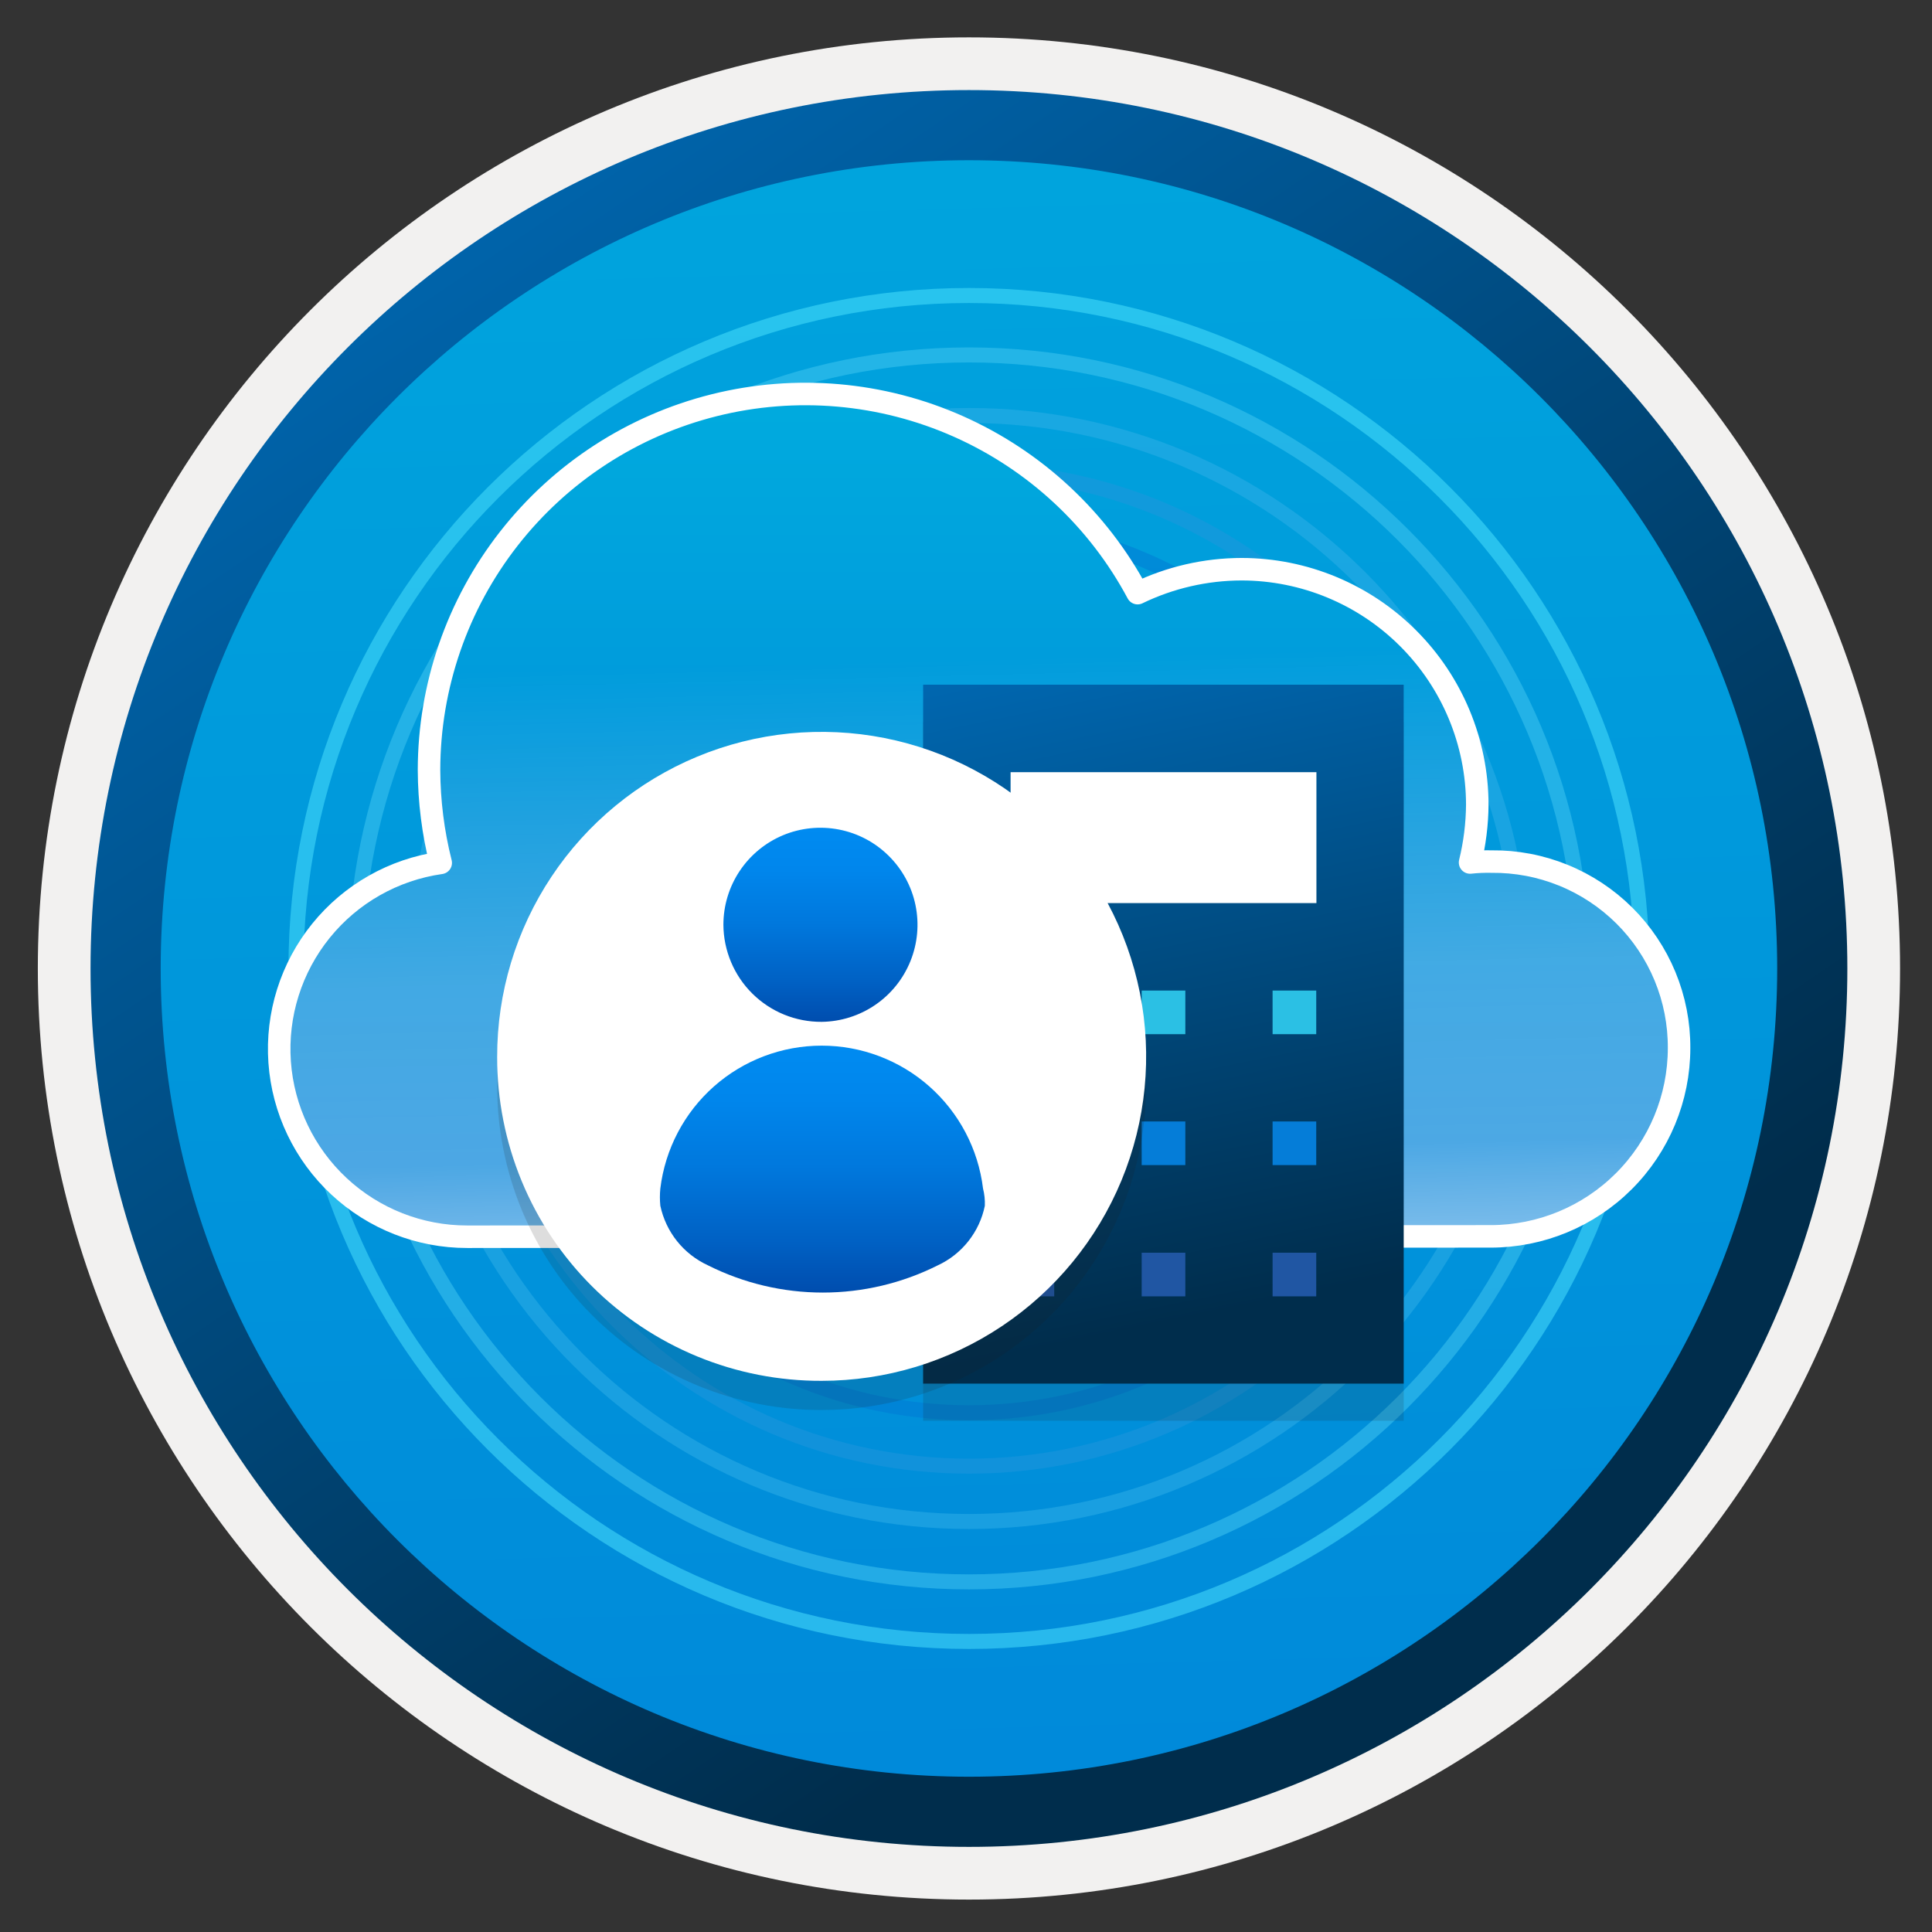 <svg width="103" height="103" viewBox="0 0 103 103" fill="none" xmlns="http://www.w3.org/2000/svg">
<rect x="0" y="0" width="103" height="103" fill="#333333" stroke="none"/>
<path d="M51.657 98.442C25.807 98.442 4.847 77.492 4.847 51.632C4.847 25.772 25.807 4.822 51.657 4.822C77.507 4.822 98.467 25.782 98.467 51.632C98.467 77.482 77.507 98.442 51.657 98.442Z" fill="url(#paint0_linear_530_93)"/>
<path fill-rule="evenodd" clip-rule="evenodd" d="M97.557 51.632C97.557 76.982 77.007 97.532 51.657 97.532C26.307 97.532 5.757 76.982 5.757 51.632C5.757 26.282 26.307 5.732 51.657 5.732C77.007 5.732 97.557 26.282 97.557 51.632ZM51.657 1.992C79.077 1.992 101.297 24.212 101.297 51.632C101.297 79.052 79.067 101.272 51.657 101.272C24.237 101.272 2.017 79.042 2.017 51.632C2.017 24.212 24.237 1.992 51.657 1.992Z" fill="#F2F1F0"/>
<path fill-rule="evenodd" clip-rule="evenodd" d="M94.747 51.632C94.747 75.432 75.457 94.722 51.657 94.722C27.857 94.722 8.567 75.432 8.567 51.632C8.567 27.832 27.857 8.542 51.657 8.542C75.457 8.542 94.747 27.832 94.747 51.632ZM51.657 4.802C77.517 4.802 98.487 25.772 98.487 51.632C98.487 77.492 77.517 98.462 51.657 98.462C25.797 98.462 4.827 77.492 4.827 51.632C4.827 25.772 25.787 4.802 51.657 4.802Z" fill="url(#paint1_linear_530_93)"/>
<g opacity="0.5">
<path d="M51.657 87.51C31.843 87.51 15.779 71.455 15.779 51.633C15.779 31.81 31.843 15.754 51.657 15.754C71.471 15.754 87.535 31.819 87.535 51.633C87.535 71.446 71.471 87.51 51.657 87.51Z" stroke="#50E6FF" stroke-width="0.8" stroke-miterlimit="10"/>
<path d="M51.657 84.334C33.597 84.334 18.947 69.693 18.947 51.623C18.947 33.554 33.588 18.922 51.657 18.922C69.718 18.922 84.367 33.563 84.367 51.623C84.359 69.693 69.718 84.334 51.657 84.334Z" stroke="#45CAF2" stroke-width="0.8" stroke-miterlimit="10"/>
<path d="M51.657 81.115C35.375 81.115 22.175 67.923 22.175 51.633C22.175 35.343 35.375 22.151 51.657 22.151C67.938 22.151 81.138 35.351 81.138 51.633C81.138 67.914 67.938 81.115 51.657 81.115Z" stroke="#32B0E7" stroke-width="0.8" stroke-miterlimit="10"/>
<path d="M51.657 78.164C37.007 78.164 25.126 66.291 25.126 51.633C25.126 36.974 37.007 25.102 51.657 25.102C66.307 25.102 78.188 36.983 78.188 51.633C78.188 66.282 66.307 78.164 51.657 78.164Z" stroke="#2195DC" stroke-width="0.8" stroke-miterlimit="10"/>
<path d="M51.657 75.317C38.578 75.317 27.973 64.72 27.973 51.633C27.973 38.545 38.578 27.948 51.657 27.948C64.736 27.948 75.341 38.554 75.341 51.633C75.341 64.712 64.736 75.317 51.657 75.317Z" stroke="#0078D4" stroke-width="0.8" stroke-miterlimit="10"/>
<path d="M51.657 72.366C40.21 72.366 30.923 63.089 30.923 51.633C30.923 40.176 40.21 30.899 51.657 30.899C63.104 30.899 72.391 40.185 72.391 51.633C72.391 63.08 63.104 72.366 51.657 72.366Z" stroke="#185A97" stroke-width="0.8" stroke-miterlimit="10"/>
<path d="M51.657 69.086C42.014 69.086 34.204 61.275 34.204 51.633C34.204 41.991 42.014 34.18 51.657 34.18C61.299 34.18 69.11 41.991 69.11 51.633C69.11 61.266 61.29 69.086 51.657 69.086Z" stroke="#1D4A79" stroke-width="0.8" stroke-miterlimit="10"/>
<path d="M51.657 64.329C44.645 64.329 38.96 58.645 38.96 51.632C38.96 44.62 44.645 38.935 51.657 38.935C58.669 38.935 64.354 44.62 64.354 51.632C64.354 58.645 58.669 64.329 51.657 64.329Z" stroke="#243A5E" stroke-width="0.8" stroke-miterlimit="10"/>
</g>
<path d="M24.91 65.934C22.375 65.937 19.933 64.978 18.077 63.251C16.221 61.524 15.088 59.157 14.909 56.628C14.729 54.099 15.516 51.596 17.11 49.624C18.703 47.652 20.985 46.358 23.495 46.002C23.088 44.384 22.879 42.722 22.872 41.054C22.876 36.58 24.375 32.237 27.131 28.713C29.886 25.189 33.74 22.686 38.08 21.602C42.42 20.518 46.998 20.916 51.087 22.731C55.175 24.547 58.54 27.676 60.647 31.622C62.378 30.785 64.275 30.348 66.199 30.346C69.526 30.351 72.716 31.675 75.07 34.027C77.424 36.379 78.75 39.568 78.758 42.895C78.75 43.936 78.621 44.972 78.372 45.982C78.75 45.941 79.13 45.925 79.51 45.933C80.823 45.919 82.125 46.165 83.342 46.659C84.558 47.153 85.665 47.885 86.596 48.81C87.527 49.736 88.266 50.838 88.767 52.051C89.268 53.265 89.522 54.566 89.516 55.879C89.513 58.541 88.454 61.094 86.57 62.976C84.686 64.858 82.133 65.914 79.47 65.914L24.91 65.934Z" fill="url(#paint2_linear_530_93)"/>
<path opacity="0.6" d="M24.91 65.934C22.375 65.937 19.934 64.978 18.078 63.251C16.221 61.524 15.089 59.157 14.909 56.628C14.73 54.099 15.517 51.596 17.11 49.624C18.703 47.652 20.985 46.358 23.496 46.002C23.088 44.384 22.879 42.722 22.872 41.054C22.877 36.58 24.376 32.237 27.131 28.713C29.887 25.189 33.74 22.686 38.081 21.602C42.421 20.518 46.999 20.916 51.087 22.731C55.176 24.547 58.541 27.676 60.648 31.622C62.379 30.785 64.276 30.348 66.199 30.346C69.527 30.351 72.717 31.675 75.07 34.027C77.424 36.379 78.751 39.568 78.758 42.895C78.75 43.936 78.621 44.972 78.373 45.982C78.751 45.941 79.13 45.925 79.51 45.933C80.823 45.919 82.126 46.165 83.342 46.659C84.559 47.153 85.665 47.885 86.597 48.81C87.528 49.736 88.266 50.838 88.767 52.051C89.269 53.265 89.523 54.566 89.516 55.879C89.514 58.541 88.454 61.094 86.57 62.976C84.687 64.858 82.133 65.914 79.471 65.914L24.91 65.934Z" fill="url(#paint3_linear_530_93)"/>
<path d="M24.91 65.934C22.375 65.937 19.934 64.978 18.078 63.251C16.221 61.524 15.089 59.157 14.909 56.628C14.73 54.099 15.517 51.596 17.11 49.624C18.703 47.652 20.985 46.358 23.496 46.002C23.088 44.384 22.879 42.722 22.872 41.054C22.877 36.58 24.376 32.237 27.131 28.713C29.887 25.189 33.74 22.686 38.081 21.602C42.421 20.518 46.999 20.916 51.087 22.731C55.176 24.547 58.541 27.676 60.648 31.622C62.379 30.785 64.276 30.348 66.199 30.346C69.527 30.351 72.717 31.675 75.07 34.027C77.424 36.379 78.751 39.568 78.758 42.895C78.75 43.936 78.621 44.972 78.373 45.982C78.751 45.941 79.13 45.925 79.51 45.933C80.823 45.919 82.126 46.165 83.342 46.659C84.559 47.153 85.665 47.885 86.597 48.81C87.528 49.736 88.266 50.838 88.767 52.051C89.269 53.265 89.523 54.566 89.516 55.879C89.514 58.541 88.454 61.094 86.57 62.976C84.687 64.858 82.133 65.914 79.471 65.914L24.91 65.934Z" stroke="white" stroke-width="1.2" stroke-miterlimit="10" stroke-linejoin="round"/>
<path opacity="0.15" d="M74.834 38.484H49.215V75.745H74.834V38.484Z" fill="#1F1D20"/>
<path d="M74.834 36.504H49.215V73.765H74.834V36.504Z" fill="url(#paint4_linear_530_93)"/>
<path d="M70.172 41.167H53.877V48.146H70.182V41.167H70.172Z" fill="white"/>
<path d="M56.204 52.809H53.877V55.135H56.204V52.809Z" fill="#2BC0E4"/>
<path d="M56.204 59.788H53.877V62.114H56.204V59.788Z" fill="#057DD8"/>
<path d="M56.204 66.786H53.877V69.112H56.204V66.786Z" fill="#2056A3"/>
<path d="M63.193 52.809H60.866V55.135H63.193V52.809Z" fill="#2BC0E4"/>
<path d="M63.193 59.788H60.866V62.114H63.193V59.788Z" fill="#057DD8"/>
<path d="M63.193 66.786H60.866V69.112H63.193V66.786Z" fill="#2056A3"/>
<path d="M70.172 52.809H67.845V55.135H70.172V52.809Z" fill="#2BC0E4"/>
<path d="M70.172 59.788H67.845V62.114H70.172V59.788Z" fill="#057DD8"/>
<path d="M70.172 66.786H67.845V69.112H70.172V66.786Z" fill="#2056A3"/>
<path opacity="0.15" d="M43.805 75.171C47.226 75.171 50.569 74.157 53.414 72.256C56.259 70.355 58.478 67.652 59.787 64.491C61.096 61.33 61.437 57.853 60.77 54.498C60.102 51.142 58.456 48.059 56.036 45.64C53.617 43.221 50.536 41.573 47.18 40.905C43.825 40.238 40.345 40.58 37.184 41.889C34.023 43.199 31.323 45.416 29.422 48.261C27.521 51.106 26.505 54.45 26.505 57.872C26.501 60.145 26.945 62.397 27.813 64.498C28.681 66.598 29.956 68.507 31.564 70.114C33.171 71.721 35.08 72.996 37.181 73.863C39.281 74.731 41.532 75.176 43.805 75.171V75.171Z" fill="#1F1D20"/>
<path d="M43.805 73.616C47.227 73.616 50.572 72.602 53.417 70.699C56.263 68.797 58.482 66.093 59.79 62.93C61.099 59.767 61.44 56.286 60.77 52.93C60.099 49.573 58.446 46.492 56.024 44.074C53.601 41.656 50.516 40.011 47.159 39.347C43.801 38.683 40.322 39.029 37.162 40.343C34.001 41.658 31.303 43.88 29.406 46.729C27.509 49.578 26.499 52.926 26.505 56.349C26.501 58.62 26.945 60.871 27.813 62.97C28.681 65.069 29.956 66.974 31.564 68.579C33.171 70.184 35.08 71.454 37.181 72.319C39.281 73.183 41.533 73.624 43.805 73.616V73.616Z" fill="white"/>
<path d="M52.408 63.363C52.152 61.262 51.135 59.327 49.55 57.923C47.965 56.52 45.923 55.746 43.806 55.746C41.689 55.746 39.644 56.52 38.059 57.923C36.474 59.327 35.46 61.262 35.204 63.363C35.173 63.669 35.173 63.978 35.204 64.284C35.352 64.974 35.656 65.621 36.097 66.172C36.538 66.723 37.102 67.163 37.743 67.458C39.644 68.413 41.741 68.91 43.868 68.91C45.995 68.91 48.095 68.413 49.996 67.458C50.634 67.163 51.191 66.722 51.627 66.17C52.062 65.619 52.364 64.973 52.504 64.284C52.517 63.974 52.484 63.664 52.408 63.363V63.363Z" fill="url(#paint5_linear_530_93)"/>
<path d="M43.804 54.477C44.825 54.465 45.82 54.15 46.663 53.573C47.505 52.997 48.156 52.186 48.538 51.239C48.92 50.293 49.014 49.254 48.807 48.254C48.601 47.255 48.102 46.34 47.375 45.623C46.649 44.905 45.73 44.419 44.728 44.225C43.726 44.03 42.688 44.135 41.746 44.528C40.805 44.922 40 45.585 39.434 46.435C38.868 47.284 38.566 48.281 38.566 49.302C38.57 49.986 38.71 50.662 38.975 51.292C39.24 51.922 39.626 52.493 40.113 52.974C40.599 53.454 41.175 53.835 41.808 54.093C42.441 54.35 43.121 54.481 43.804 54.477V54.477Z" fill="url(#paint6_linear_530_93)"/>
<defs>
<linearGradient id="paint0_linear_530_93" x1="49.883" y1="-13.157" x2="53.865" y2="132.613" gradientUnits="userSpaceOnUse">
<stop stop-color="#00ABDE"/>
<stop offset="1" stop-color="#007ED8"/>
</linearGradient>
<linearGradient id="paint1_linear_530_93" x1="3.088" y1="-19.99" x2="98.615" y2="120.891" gradientUnits="userSpaceOnUse">
<stop stop-color="#007ED8"/>
<stop offset="0.707" stop-color="#002D4C"/>
</linearGradient>
<linearGradient id="paint2_linear_530_93" x1="52.2" y1="21.004" x2="52.2" y2="65.934" gradientUnits="userSpaceOnUse">
<stop stop-color="#00ABDE"/>
<stop offset="1" stop-color="#007ED8"/>
</linearGradient>
<linearGradient id="paint3_linear_530_93" x1="50.553" y1="-10.448" x2="52.522" y2="69.477" gradientUnits="userSpaceOnUse">
<stop offset="0.57" stop-color="white" stop-opacity="0"/>
<stop offset="0.78" stop-color="white" stop-opacity="0.43"/>
<stop offset="0.9" stop-color="white" stop-opacity="0.5"/>
<stop offset="1" stop-color="white"/>
</linearGradient>
<linearGradient id="paint4_linear_530_93" x1="31.591" y1="25.266" x2="43.074" y2="81.039" gradientUnits="userSpaceOnUse">
<stop stop-color="#007ED8"/>
<stop offset="0.887" stop-color="#002D4C"/>
</linearGradient>
<linearGradient id="paint5_linear_530_93" x1="43.844" y1="55.746" x2="43.844" y2="68.91" gradientUnits="userSpaceOnUse">
<stop stop-color="#008BF1"/>
<stop offset="0.22" stop-color="#0086EC"/>
<stop offset="0.49" stop-color="#0078DD"/>
<stop offset="0.79" stop-color="#0061C4"/>
<stop offset="1" stop-color="#004DAE"/>
</linearGradient>
<linearGradient id="paint6_linear_530_93" x1="43.74" y1="44.129" x2="43.74" y2="54.477" gradientUnits="userSpaceOnUse">
<stop stop-color="#008BF1"/>
<stop offset="0.22" stop-color="#0086EC"/>
<stop offset="0.49" stop-color="#0078DD"/>
<stop offset="0.79" stop-color="#0061C4"/>
<stop offset="1" stop-color="#004DAE"/>
</linearGradient>
</defs>
</svg>
